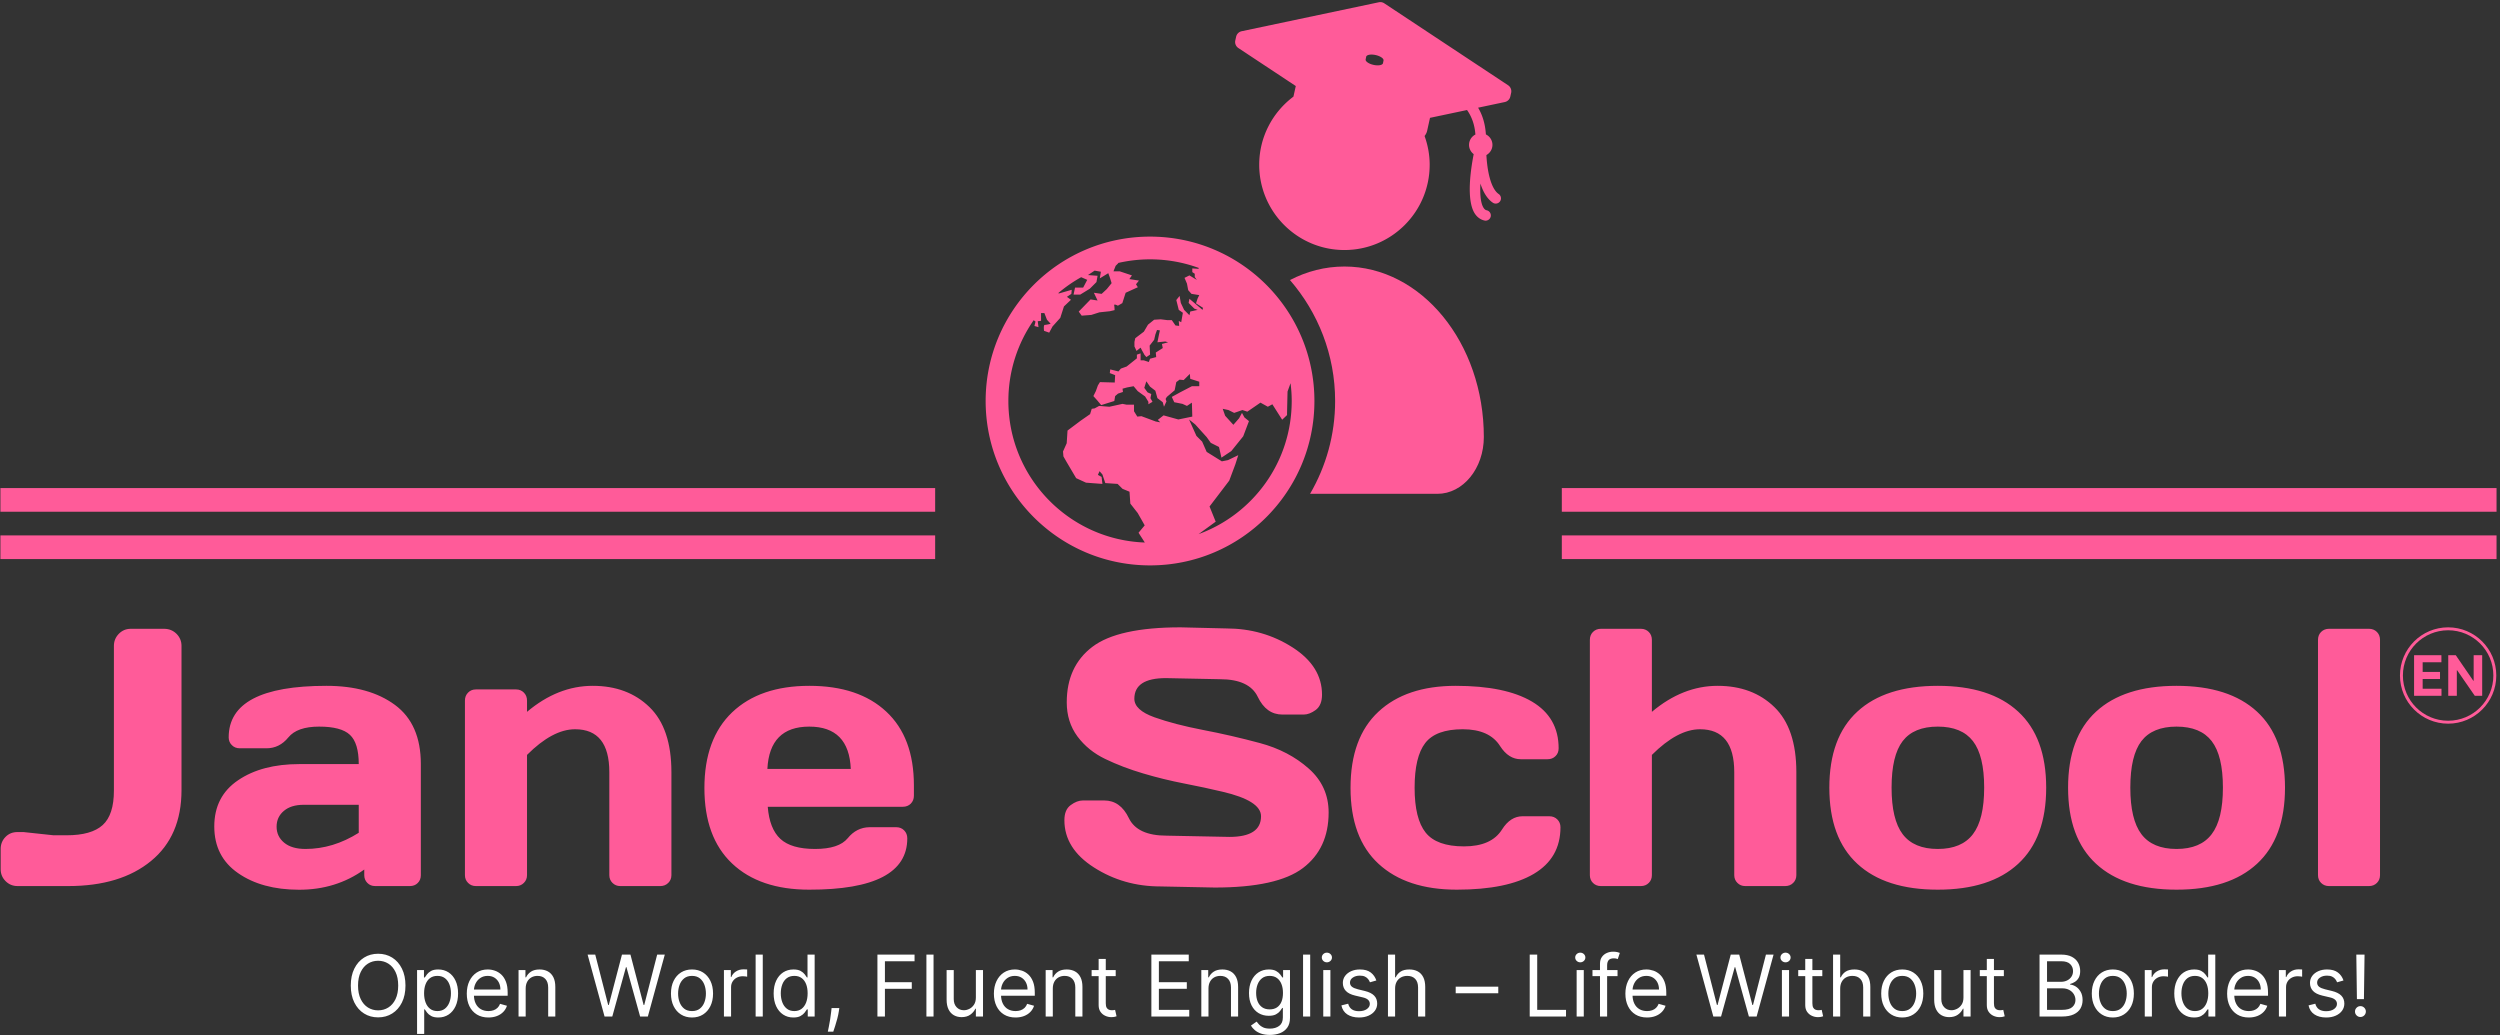 <svg xmlns="http://www.w3.org/2000/svg" version="1.1" xmlns:xlink="http://www.w3.org/1999/xlink" xmlns:svgjs="http://svgjs.dev/svgjs" width="1500" height="621" viewBox="0 0 1500 621"><rect x="0" y="0" width="1500" height="621" fill="#333333" stroke="none"/><g transform="matrix(1,0,0,1,-0.909,0.596)"><svg viewBox="0 0 396 164" data-background-color="#171717" preserveAspectRatio="xMidYMid meet" height="621" width="1500" xmlns="http://www.w3.org/2000/svg" xmlns:xlink="http://www.w3.org/1999/xlink"><g id="tight-bounds" transform="matrix(1,0,0,1,0.24,0.177)"><svg viewBox="0 0 395.52 163.654" height="163.654" width="395.52"><g><svg viewBox="0 0 395.52 163.654" height="163.654" width="395.52"><g transform="matrix(1,0,0,1,0,99.07)"><svg viewBox="0 0 395.52 64.584" height="64.584" width="395.52"><g id="textblocktransform"><svg viewBox="0 0 395.52 64.584" height="64.584" width="395.52" id="textblock"><g><svg viewBox="0 0 395.52 41.579" height="41.579" width="395.52"><g transform="matrix(1,0,0,1,0,0)"><svg width="395.52" viewBox="0 -35.21 339.625 35.71" height="41.579" data-palette-color="#ff5b99"><g transform="matrix(1,0,0,1,0,0)"><g><svg width="9.27" viewBox="3.16 -36.36 61.04 36.36" height="5.522" data-palette-color="#ff5b99" id="scriptelement" x="328.435" y="-31.416"><path d="M27.73 0L3.16 0 3.16-36.36 27.66-36.36 27.66-30.02 10.85-30.02 10.85-21.36 26.4-21.36 26.4-15.02 10.85-15.02 10.85-6.34 27.73-6.34 27.73 0ZM56.55-36.36L64.2-36.36 64.2 0 57.56 0 41.74-22.89 41.47-22.89 41.47 0 33.79 0 33.79-36.36 40.53-36.36 56.23-13.49 56.55-13.49 56.55-36.36Z" opacity="1" transform="matrix(1,0,0,1,0,0)" fill="#ff5b99" class="undefined-123" data-fill-palette-color="primary" id="tk-123"></path></svg></g></g><path d="M326.515-28.655C326.515-32.275 329.45-35.21 333.07-35.21 336.69-35.21 339.625-32.275 339.625-28.655 339.625-25.035 336.69-22.1 333.07-22.1 329.45-22.1 326.515-25.035 326.515-28.655ZM333.07-22.5C336.469-22.5 339.225-25.256 339.225-28.655 339.225-32.054 336.469-34.81 333.07-34.81 329.671-34.81 326.915-32.054 326.915-28.655 326.915-25.256 329.671-22.5 333.07-22.5Z" fill="#ff5b99" id="scriptcircle" data-fill-palette-color="primary"></path><path d="M2.29-7.35L3.1-7.35 7.2-6.91 8.96-6.91Q12.35-6.91 13.88-8.3 15.41-9.69 15.41-12.99L15.41-12.99 15.41-32.69Q15.41-33.64 16.08-34.33 16.75-35.01 17.7-35.01L17.7-35.01 22.24-35.01Q23.24-35.01 23.93-34.33 24.61-33.64 24.61-32.69L24.61-32.69 24.61-13.06Q24.61-6.81 20.46-3.41 16.31 0 9.2 0L9.2 0 2.29 0Q1.34 0 0.67-0.67 0-1.34 0-2.29L0-2.29 0-5.05Q0-6.01 0.65-6.68 1.29-7.35 2.29-7.35L2.29-7.35ZM32.31-1.76Q29.07-4 29.07-8.11 29.07-12.21 32.31-14.4 35.54-16.6 40.65-16.6L40.65-16.6 48.73-16.6Q48.73-19.46 47.53-20.58 46.34-21.7 43.34-21.7 40.35-21.7 39.15-20.23 37.94-18.75 36.18-18.75L36.18-18.75 32.54-18.75Q31.88-18.75 31.46-19.18 31.03-19.6 31.03-20.24L31.03-20.24Q31.03-27.25 44.33-27.25L44.33-27.25Q50.14-27.25 53.66-24.65 57.18-22.05 57.18-16.6L57.18-16.6 57.18-1.49Q57.18-0.83 56.76-0.42 56.35 0 55.69 0L55.69 0 50.97 0Q50.31 0 49.9-0.43 49.48-0.85 49.48-1.49L49.48-1.49 49.48-2.25Q45.63 0.51 40.59 0.5 35.54 0.49 32.31-1.76ZM41.23-11.06Q39.52-11.06 38.54-10.23 37.55-9.4 37.55-8.08 37.55-6.76 38.57-5.91 39.6-5.05 41.48-5.05L41.48-5.05Q45.24-5.05 48.73-7.25L48.73-7.25 48.73-11.06 41.23-11.06ZM63.18-1.49L63.18-1.49 63.18-25.24Q63.18-25.9 63.61-26.33 64.03-26.76 64.67-26.76L64.67-26.76 70.14-26.76Q70.77-26.76 71.2-26.33 71.63-25.9 71.63-25.24L71.63-25.24 71.63-23.71Q75.83-27.25 80.57-27.25 85.32-27.25 88.3-24.35 91.28-21.46 91.28-15.5L91.28-15.5 91.28-1.49Q91.28-0.85 90.85-0.43 90.42 0 89.77 0L89.77 0 84.32 0Q83.69 0 83.26-0.43 82.83-0.85 82.83-1.49L82.83-1.49 82.83-15.5Q82.83-21.34 78.17-21.34L78.17-21.34Q75.12-21.34 71.63-17.85L71.63-17.85 71.63-1.49Q71.63-0.85 71.2-0.43 70.77 0 70.14 0L70.14 0 64.67 0Q64.03 0 63.61-0.43 63.18-0.85 63.18-1.49ZM99.53-3.08Q95.77-6.64 95.77-13.34 95.77-20.04 99.55-23.65 103.34-27.25 110.05-27.25 116.76-27.25 120.52-23.74 124.28-20.24 124.28-13.7L124.28-13.7 124.28-12.3Q124.28-11.65 123.86-11.22 123.43-10.79 122.77-10.79L122.77-10.79 104.39-10.79Q104.63-7.79 106.11-6.42 107.59-5.05 110.83-5.05 114.08-5.05 115.28-6.52 116.47-7.98 118.23-8.01L118.23-8.01 121.87-8.01Q122.53-8.01 122.95-7.58 123.38-7.15 123.38-6.49L123.38-6.49Q123.38 0.51 110.03 0.49L110.03 0.49Q103.29 0.49 99.53-3.08ZM104.34-15.94L104.34-15.94 115.69-15.94Q115.45-21.7 110.04-21.7 104.63-21.7 104.34-15.94ZM144.76-8.96L144.76-8.96Q144.76-10.4 145.62-11.02 146.47-11.65 147.28-11.65L147.28-11.65 150.18-11.65Q152.38-11.65 153.53-9.25 154.68-6.86 158.68-6.86L158.68-6.86 167.22-6.69Q171.52-6.69 171.52-9.5L171.52-9.5Q171.52-11.62 166.27-12.84L166.27-12.84Q163.93-13.4 161.1-13.95 158.26-14.5 155.47-15.33 152.67-16.16 150.33-17.29 147.99-18.41 146.53-20.37 145.08-22.34 145.08-25L145.08-25Q145.08-29.91 148.57-32.56 152.06-35.21 160.58-35.21L160.58-35.21 166.78-35.06Q171.79-35.06 175.81-32.48 179.82-29.91 179.82-26.05L179.82-26.05Q179.82-24.61 178.97-23.97 178.11-23.34 177.33-23.34L177.33-23.34 174.43-23.34Q172.23-23.34 171.08-25.74 169.93-28.15 165.93-28.15L165.93-28.15 158.58-28.3Q154.28-28.3 154.28-25.49L154.28-25.49Q154.28-23.95 157.01-22.97 159.73-22 163.6-21.25 167.47-20.51 171.37-19.46 175.28-18.41 178-16 180.72-13.6 180.72-10.01L180.72-10.01Q180.72-5.1 177.22-2.45 173.72 0.2 165.22 0.2L165.22 0.2 157.82 0.05Q152.82 0.05 148.79-2.53 144.76-5.1 144.76-8.96ZM198.17 0.49Q191.32 0.49 187.51-3.03 183.7-6.54 183.7-13.37 183.7-20.19 187.49-23.72 191.27-27.25 198.02-27.25 204.77-27.25 208.4-25.1 212.02-22.95 212.02-18.75L212.02-18.75Q212.02-18.09 211.59-17.68 211.17-17.26 210.51-17.26L210.51-17.26 206.87-17.26Q205.21-17.26 204.06-19.04L204.06-19.04Q202.62-21.34 198.97-21.34 195.32-21.34 193.87-19.47 192.42-17.6 192.42-13.38 192.42-9.16 193.92-7.28 195.42-5.4 199.14-5.4 202.87-5.4 204.31-7.69L204.31-7.69Q205.45-9.5 207.11-9.5L207.11-9.5 210.75-9.5Q211.41-9.5 211.84-9.07 212.27-8.64 212.27-8.01L212.27-8.01Q212.27-3.81 208.64-1.66 205.01 0.49 198.17 0.49ZM216.27-1.49L216.27-1.49 216.27-33.5Q216.27-34.16 216.69-34.58 217.12-35.01 217.76-35.01L217.76-35.01 223.22-35.01Q223.86-35.01 224.29-34.58 224.71-34.16 224.71-33.5L224.71-33.5 224.71-23.71Q228.91-27.25 233.66-27.25 238.41-27.25 241.39-24.35 244.37-21.46 244.37-15.5L244.37-15.5 244.37-1.49Q244.37-0.85 243.94-0.43 243.51 0 242.85 0L242.85 0 237.41 0Q236.77 0 236.35-0.43 235.92-0.85 235.92-1.49L235.92-1.49 235.92-15.5Q235.92-21.34 231.26-21.34L231.26-21.34Q228.21-21.34 224.71-17.85L224.71-17.85 224.71-1.49Q224.71-0.85 224.29-0.43 223.86 0 223.22 0L223.22 0 217.76 0Q217.12 0 216.69-0.43 216.27-0.85 216.27-1.49ZM252.67-3.03Q248.86-6.54 248.86-13.39 248.86-20.24 252.67-23.74 256.47-27.25 263.62-27.25 270.76-27.25 274.56-23.74 278.37-20.24 278.37-13.39 278.37-6.54 274.56-3.03 270.76 0.49 263.62 0.49 256.47 0.49 252.67-3.03ZM258.84-19.73Q257.33-17.75 257.33-13.4 257.33-9.06 258.84-7.06 260.36-5.05 263.62-5.05 266.87-5.05 268.4-7.06 269.93-9.06 269.93-13.4 269.93-17.75 268.4-19.73 266.87-21.7 263.62-21.7 260.36-21.7 258.84-19.73ZM285.16-3.03Q281.35-6.54 281.35-13.39 281.35-20.24 285.16-23.74 288.97-27.25 296.11-27.25 303.25-27.25 307.06-23.74 310.87-20.24 310.87-13.39 310.87-6.54 307.06-3.03 303.25 0.49 296.11 0.49 288.97 0.49 285.16-3.03ZM291.33-19.73Q289.82-17.75 289.82-13.4 289.82-9.06 291.33-7.06 292.85-5.05 296.11-5.05 299.37-5.05 300.89-7.06 302.42-9.06 302.42-13.4 302.42-17.75 300.89-19.73 299.37-21.7 296.11-21.7 292.85-21.7 291.33-19.73ZM315.36-1.49L315.36-1.49 315.36-33.5Q315.36-34.16 315.78-34.58 316.21-35.01 316.85-35.01L316.85-35.01 322.31-35.01Q322.95-35.01 323.38-34.58 323.8-34.16 323.8-33.5L323.8-33.5 323.8-1.49Q323.8-0.85 323.38-0.43 322.95 0 322.31 0L322.31 0 316.85 0Q316.21 0 315.78-0.43 315.36-0.85 315.36-1.49Z" opacity="1" transform="matrix(1,0,0,1,0,0)" fill="#ff5b99" class="wordmark-text-0" data-fill-palette-color="primary" id="text-0"></path></svg></g></svg></g><g transform="matrix(1,0,0,1,55.474,51.394)"><svg viewBox="0 0 319.382 13.189" height="13.189" width="319.382"><g transform="matrix(1,0,0,1,0,0)"><svg width="319.382" viewBox="2.98 -38.07 1183.12 48.87" height="13.189" data-palette-color="#ffffff"><path d="M35.09-18.18L35.09-18.18Q35.09-12.43 33.01-8.24 30.93-4.05 27.31-1.78 23.69 0.5 19.03 0.5L19.03 0.5Q14.38 0.5 10.76-1.78 7.14-4.05 5.06-8.24 2.98-12.43 2.98-18.18L2.98-18.18Q2.98-23.93 5.06-28.13 7.14-32.32 10.76-34.59 14.38-36.86 19.03-36.86L19.03-36.86Q23.69-36.86 27.31-34.59 30.93-32.32 33.01-28.13 35.09-23.93 35.09-18.18ZM30.82-18.18L30.82-18.18Q30.82-22.9 29.25-26.15 27.68-29.4 25.01-31.07 22.34-32.74 19.03-32.74L19.03-32.74Q15.73-32.74 13.06-31.07 10.39-29.4 8.82-26.15 7.24-22.9 7.24-18.18L7.24-18.18Q7.24-13.46 8.82-10.21 10.39-6.96 13.06-5.29 15.73-3.62 19.03-3.62L19.03-3.62Q22.34-3.62 25.01-5.29 27.68-6.96 29.25-10.21 30.82-13.46 30.82-18.18ZM46.09 10.23L41.9 10.23 41.9-27.27 45.95-27.27 45.95-22.94 46.45-22.94Q46.91-23.65 47.73-24.76 48.56-25.87 50.11-26.75 51.67-27.63 54.33-27.63L54.33-27.63Q57.77-27.63 60.4-25.91 63.03-24.18 64.5-21.02 65.98-17.86 65.98-13.57L65.98-13.57Q65.98-9.23 64.5-6.06 63.03-2.89 60.42-1.16 57.81 0.57 54.4 0.57L54.4 0.57Q51.77 0.57 50.19-0.31 48.61-1.19 47.76-2.32 46.91-3.44 46.45-4.19L46.45-4.19 46.09-4.19 46.09 10.23ZM46.02-13.64L46.02-13.64Q46.02-10.55 46.93-8.19 47.83-5.84 49.57-4.52 51.31-3.2 53.83-3.2L53.83-3.2Q56.46-3.2 58.23-4.59 59.99-5.98 60.89-8.35 61.79-10.72 61.79-13.64L61.79-13.64Q61.79-16.51 60.91-18.83 60.03-21.15 58.26-22.51 56.5-23.86 53.83-23.86L53.83-23.86Q51.28-23.86 49.54-22.58 47.8-21.29 46.91-18.99 46.02-16.69 46.02-13.64ZM83.8 0.57L83.8 0.57Q79.86 0.57 77.01-1.18 74.16-2.93 72.62-6.08 71.09-9.23 71.09-13.42L71.09-13.42Q71.09-17.61 72.62-20.82 74.16-24.02 76.92-25.83 79.68-27.63 83.38-27.63L83.38-27.63Q85.51-27.63 87.58-26.92 89.66-26.21 91.37-24.62 93.07-23.03 94.08-20.42 95.09-17.81 95.09-13.99L95.09-13.99 95.09-12.22 74.07-12.22 74.07-15.84 90.83-15.84Q90.83-18.15 89.92-19.96 89-21.77 87.33-22.82 85.65-23.86 83.38-23.86L83.38-23.86Q80.87-23.86 79.05-22.63 77.23-21.4 76.26-19.42 75.28-17.45 75.28-15.2L75.28-15.2 75.28-12.78Q75.28-9.69 76.35-7.56 77.43-5.42 79.35-4.31 81.26-3.2 83.8-3.2L83.8-3.2Q85.45-3.2 86.79-3.67 88.13-4.14 89.11-5.09 90.09-6.04 90.62-7.46L90.62-7.46 94.67-6.32Q94.03-4.26 92.52-2.71 91.01-1.15 88.79-0.29 86.57 0.57 83.8 0.57ZM105.67-16.41L105.67-16.41 105.67 0 101.48 0 101.48-27.27 105.53-27.27 105.53-23.01 105.89-23.01Q106.85-25.09 108.8-26.36 110.75-27.63 113.84-27.63L113.84-27.63Q116.61-27.63 118.69-26.5 120.77-25.37 121.92-23.09 123.07-20.81 123.07-17.33L123.07-17.33 123.07 0 118.88 0 118.88-17.05Q118.88-20.26 117.22-22.06 115.55-23.86 112.63-23.86L112.63-23.86Q110.63-23.86 109.06-22.99 107.49-22.12 106.58-20.45 105.67-18.79 105.67-16.41ZM156.52 0L151.98 0 142.03-36.36 146.51-36.36 154.11-6.75 154.46-6.75 162.2-36.36 167.18-36.36 174.92-6.75 175.27-6.75 182.87-36.36 187.35-36.36 177.4 0 172.86 0 164.83-28.98 164.55-28.98 156.52 0ZM203.32 0.57L203.32 0.57Q199.63 0.57 196.85-1.19 194.07-2.95 192.52-6.11 190.97-9.27 190.97-13.49L190.97-13.49Q190.97-17.76 192.52-20.93 194.07-24.11 196.85-25.87 199.63-27.63 203.32-27.63L203.32-27.63Q207.02-27.63 209.8-25.87 212.57-24.11 214.13-20.93 215.68-17.76 215.68-13.49L215.68-13.49Q215.68-9.27 214.13-6.11 212.57-2.95 209.8-1.19 207.02 0.57 203.32 0.57ZM203.32-3.2L203.32-3.2Q206.13-3.2 207.94-4.63 209.75-6.07 210.62-8.42 211.49-10.76 211.49-13.49L211.49-13.49Q211.49-16.23 210.62-18.59 209.75-20.95 207.94-22.41 206.13-23.86 203.32-23.86L203.32-23.86Q200.52-23.86 198.71-22.41 196.9-20.95 196.03-18.59 195.16-16.23 195.16-13.49L195.16-13.49Q195.16-10.76 196.03-8.42 196.9-6.07 198.71-4.63 200.52-3.2 203.32-3.2ZM226.26 0L222.07 0 222.07-27.27 226.12-27.27 226.12-23.15 226.4-23.15Q227.15-25.18 229.1-26.44 231.05-27.7 233.51-27.7L233.51-27.7Q233.97-27.7 234.66-27.68 235.35-27.66 235.71-27.63L235.71-27.63 235.71-23.37Q235.49-23.42 234.74-23.54 233.98-23.65 233.15-23.65L233.15-23.65Q231.16-23.65 229.61-22.82 228.05-22 227.16-20.55 226.26-19.11 226.26-17.26L226.26-17.26 226.26 0ZM240.68-36.36L244.87-36.36 244.87 0 240.68 0 240.68-36.36ZM262.83 0.57L262.83 0.57Q259.42 0.57 256.81-1.16 254.2-2.89 252.73-6.06 251.26-9.23 251.26-13.57L251.26-13.57Q251.26-17.86 252.73-21.02 254.2-24.18 256.83-25.91 259.46-27.63 262.9-27.63L262.9-27.63Q265.57-27.63 267.12-26.75 268.67-25.87 269.5-24.76 270.33-23.65 270.79-22.94L270.79-22.94 271.14-22.94 271.14-36.36 275.33-36.36 275.33 0 271.28 0 271.28-4.19 270.79-4.19Q270.33-3.44 269.47-2.32 268.62-1.19 267.04-0.31 265.46 0.57 262.83 0.57ZM263.4-3.2L263.4-3.2Q265.92-3.2 267.66-4.52 269.4-5.84 270.31-8.19 271.21-10.55 271.21-13.64L271.21-13.64Q271.21-16.69 270.33-18.99 269.44-21.29 267.7-22.58 265.96-23.86 263.4-23.86L263.4-23.86Q260.74-23.86 258.97-22.51 257.2-21.15 256.33-18.83 255.45-16.51 255.45-13.64L255.45-13.64Q255.45-10.72 256.34-8.35 257.24-5.98 259.01-4.59 260.77-3.2 263.4-3.2ZM285.27-4.97L289.82-4.97 289.53-3.05Q289.23-1.03 288.62 1.28 288.01 3.59 287.35 5.63 286.69 7.67 286.27 8.88L286.27 8.88 283.07 8.88Q283.3 7.74 283.68 5.88 284.05 4.01 284.43 1.71 284.81-0.59 285.06-2.98L285.06-2.98 285.27-4.97ZM316.59 0L312.19 0 312.19-36.36 333.99-36.36 333.99-32.46 316.59-32.46 316.59-20.17 332.36-20.17 332.36-16.26 316.59-16.26 316.59 0ZM340.95-36.36L345.14-36.36 345.14 0 340.95 0 340.95-36.36ZM369.99-11.15L369.99-11.15 369.99-27.27 374.18-27.27 374.18 0 369.99 0 369.99-4.62 369.71-4.62Q368.75-2.54 366.73-1.09 364.7 0.36 361.61 0.36L361.61 0.36Q359.06 0.36 357.07-0.77 355.08-1.9 353.94-4.18 352.81-6.46 352.81-9.94L352.81-9.94 352.81-27.27 357-27.27 357-10.23Q357-7.24 358.67-5.47 360.35-3.69 362.96-3.69L362.96-3.69Q364.52-3.69 366.15-4.49 367.77-5.29 368.88-6.94 369.99-8.59 369.99-11.15ZM393.29 0.57L393.29 0.57Q389.34 0.57 386.49-1.18 383.65-2.93 382.11-6.08 380.57-9.23 380.57-13.42L380.57-13.42Q380.57-17.61 382.11-20.82 383.65-24.02 386.41-25.83 389.17-27.63 392.86-27.63L392.86-27.63Q394.99-27.63 397.07-26.92 399.15-26.21 400.85-24.62 402.55-23.03 403.57-20.42 404.58-17.81 404.58-13.99L404.58-13.99 404.58-12.22 383.56-12.22 383.56-15.84 400.32-15.84Q400.32-18.15 399.4-19.96 398.49-21.77 396.81-22.82 395.13-23.86 392.86-23.86L392.86-23.86Q390.36-23.86 388.54-22.63 386.72-21.4 385.74-19.42 384.76-17.45 384.76-15.2L384.76-15.2 384.76-12.78Q384.76-9.69 385.84-7.56 386.91-5.42 388.83-4.31 390.75-3.2 393.29-3.2L393.29-3.2Q394.94-3.2 396.28-3.67 397.62-4.14 398.6-5.09 399.57-6.04 400.1-7.46L400.1-7.46 404.15-6.32Q403.51-4.26 402-2.71 400.5-1.15 398.28-0.29 396.06 0.57 393.29 0.57ZM415.16-16.41L415.16-16.41 415.16 0 410.97 0 410.97-27.27 415.02-27.27 415.02-23.01 415.37-23.01Q416.33-25.09 418.28-26.36 420.24-27.63 423.33-27.63L423.33-27.63Q426.1-27.63 428.17-26.5 430.25-25.37 431.41-23.09 432.56-20.81 432.56-17.33L432.56-17.33 432.56 0 428.37 0 428.37-17.05Q428.37-20.26 426.7-22.06 425.03-23.86 422.12-23.86L422.12-23.86Q420.11-23.86 418.54-22.99 416.97-22.12 416.06-20.45 415.16-18.79 415.16-16.41ZM437.95-27.27L452.09-27.27 452.09-23.72 437.95-23.72 437.95-27.27ZM442.07-6.68L442.07-33.81 446.26-33.81 446.26-7.81Q446.26-6.04 446.79-5.16 447.31-4.28 448.14-3.99 448.96-3.69 449.89-3.69L449.89-3.69Q450.58-3.69 451.02-3.77 451.47-3.85 451.73-3.91L451.73-3.91 452.59-0.14Q452.16 0.02 451.4 0.19 450.63 0.36 449.46 0.36L449.46 0.36Q447.68 0.36 445.99-0.41 444.29-1.17 443.18-2.73 442.07-4.3 442.07-6.68L442.07-6.68ZM495.27 0L473.03 0 473.03-36.36 494.98-36.36 494.98-32.46 477.44-32.46 477.44-20.17 493.84-20.17 493.84-16.26 477.44-16.26 477.44-3.91 495.27-3.91 495.27 0ZM506.56-16.41L506.56-16.41 506.56 0 502.36 0 502.36-27.27 506.41-27.27 506.41-23.01 506.77-23.01Q507.73-25.09 509.68-26.36 511.63-27.63 514.72-27.63L514.72-27.63Q517.49-27.63 519.57-26.5 521.65-25.37 522.8-23.09 523.96-20.81 523.96-17.33L523.96-17.33 523.96 0 519.77 0 519.77-17.05Q519.77-20.26 518.1-22.06 516.43-23.86 513.52-23.86L513.52-23.86Q511.51-23.86 509.94-22.99 508.37-22.12 507.46-20.45 506.56-18.79 506.56-16.41ZM542.63 10.8L542.63 10.8Q539.6 10.8 537.41 10.02 535.23 9.25 533.78 8 532.33 6.75 531.48 5.33L531.48 5.33 534.82 2.98Q535.39 3.73 536.26 4.7 537.13 5.66 538.65 6.38 540.16 7.1 542.63 7.1L542.63 7.1Q545.93 7.1 548.08 5.5 550.23 3.91 550.23 0.5L550.23 0.5 550.23-5.04 549.88-5.04Q549.41-4.3 548.57-3.2 547.73-2.11 546.16-1.27 544.59-0.43 541.92-0.43L541.92-0.43Q538.62-0.43 536-1.99 533.38-3.55 531.86-6.53 530.35-9.52 530.35-13.78L530.35-13.78Q530.35-17.97 531.82-21.08 533.29-24.2 535.92-25.91 538.55-27.63 541.99-27.63L541.99-27.63Q544.66-27.63 546.23-26.75 547.8-25.87 548.64-24.76 549.49-23.65 549.95-22.94L549.95-22.94 550.37-22.94 550.37-27.27 554.42-27.27 554.42 0.78Q554.42 4.3 552.83 6.51 551.24 8.72 548.57 9.76 545.9 10.8 542.63 10.8ZM542.49-4.19L542.49-4.19Q545.01-4.19 546.75-5.34 548.49-6.5 549.4-8.66 550.3-10.83 550.3-13.85L550.3-13.85Q550.3-16.8 549.41-19.05 548.53-21.31 546.79-22.59 545.05-23.86 542.49-23.86L542.49-23.86Q539.83-23.86 538.06-22.51 536.29-21.16 535.41-18.89 534.54-16.62 534.54-13.85L534.54-13.85Q534.54-11.01 535.43-8.83 536.33-6.66 538.1-5.42 539.86-4.19 542.49-4.19ZM562.09-36.36L566.28-36.36 566.28 0 562.09 0 562.09-36.36ZM578.14 0L573.95 0 573.95-27.27 578.14-27.27 578.14 0ZM576.08-31.82L576.08-31.82Q574.85-31.82 573.97-32.65 573.1-33.49 573.1-34.66L573.1-34.66Q573.1-35.83 573.97-36.67 574.85-37.5 576.08-37.5L576.08-37.5Q577.3-37.5 578.18-36.67 579.06-35.83 579.06-34.66L579.06-34.66Q579.06-33.49 578.18-32.65 577.3-31.82 576.08-31.82ZM605.12-21.16L605.12-21.16 601.36-20.1Q601.01-21.04 600.32-21.94 599.64-22.83 598.47-23.42 597.29-24.01 595.47-24.01L595.47-24.01Q592.96-24.01 591.3-22.86 589.64-21.72 589.64-19.96L589.64-19.96Q589.64-18.39 590.78-17.49 591.91-16.58 594.33-15.98L594.33-15.98 598.38-14.99Q602.04-14.1 603.83-12.28 605.62-10.46 605.62-7.6L605.62-7.6Q605.62-5.26 604.28-3.41 602.94-1.56 600.54-0.5 598.15 0.57 594.97 0.57L594.97 0.57Q590.8 0.57 588.06-1.24 585.33-3.05 584.6-6.53L584.6-6.53 588.58-7.53Q589.14-5.33 590.73-4.23 592.32-3.13 594.9-3.13L594.9-3.13Q597.83-3.13 599.56-4.38 601.29-5.63 601.29-7.39L601.29-7.39Q601.29-8.81 600.3-9.77 599.3-10.74 597.24-11.22L597.24-11.22 592.7-12.29Q588.95-13.17 587.2-15.05 585.45-16.92 585.45-19.74L585.45-19.74Q585.45-22.05 586.76-23.83 588.06-25.6 590.33-26.62 592.59-27.63 595.47-27.63L595.47-27.63Q599.51-27.63 601.83-25.85 604.15-24.08 605.12-21.16ZM616.13-16.41L616.13-16.41 616.13 0 611.94 0 611.94-36.36 616.13-36.36 616.13-23.01 616.49-23.01Q617.44-25.12 619.37-26.38 621.3-27.63 624.51-27.63L624.51-27.63Q627.3-27.63 629.39-26.52 631.49-25.41 632.65-23.13 633.82-20.85 633.82-17.33L633.82-17.33 633.82 0 629.62 0 629.62-17.05Q629.62-20.29 627.95-22.08 626.27-23.86 623.3-23.86L623.3-23.86Q621.24-23.86 619.62-22.99 618-22.12 617.06-20.45 616.13-18.79 616.13-16.41ZM651.71-17.54L676.71-17.54 676.71-13.64 651.71-13.64 651.71-17.54ZM716.48 0L695.17 0 695.17-36.36 699.57-36.36 699.57-3.91 716.48-3.91 716.48 0ZM726.91 0L722.72 0 722.72-27.27 726.91-27.27 726.91 0ZM724.85-31.82L724.85-31.82Q723.63-31.82 722.75-32.65 721.87-33.49 721.87-34.66L721.87-34.66Q721.87-35.83 722.75-36.67 723.63-37.5 724.85-37.5L724.85-37.5Q726.08-37.5 726.96-36.67 727.84-35.83 727.84-34.66L727.84-34.66Q727.84-33.49 726.96-32.65 726.08-31.82 724.85-31.82ZM732.02-27.27L746.73-27.27 746.73-23.72 732.02-23.72 732.02-27.27ZM740.62 0L736.43 0 736.43-31.04Q736.43-33.38 737.53-34.94 738.63-36.51 740.39-37.29 742.15-38.07 744.1-38.07L744.1-38.07Q745.64-38.07 746.62-37.82 747.6-37.57 748.08-37.36L748.08-37.36 746.87-33.74Q746.55-33.84 745.99-34 745.43-34.16 744.52-34.16L744.52-34.16Q742.45-34.16 741.53-33.11 740.62-32.07 740.62-30.04L740.62-30.04 740.62 0ZM764.05 0.57L764.05 0.57Q760.11 0.57 757.26-1.18 754.41-2.93 752.88-6.08 751.34-9.23 751.34-13.42L751.34-13.42Q751.34-17.61 752.88-20.82 754.41-24.02 757.17-25.83 759.93-27.63 763.63-27.63L763.63-27.63Q765.76-27.63 767.84-26.92 769.91-26.21 771.62-24.62 773.32-23.03 774.33-20.42 775.35-17.81 775.35-13.99L775.35-13.99 775.35-12.22 754.32-12.22 754.32-15.84 771.08-15.84Q771.08-18.15 770.17-19.96 769.26-21.77 767.58-22.82 765.9-23.86 763.63-23.86L763.63-23.86Q761.12-23.86 759.3-22.63 757.48-21.4 756.51-19.42 755.53-17.45 755.53-15.2L755.53-15.2 755.53-12.78Q755.53-9.69 756.61-7.56 757.68-5.42 759.6-4.31 761.51-3.2 764.05-3.2L764.05-3.2Q765.7-3.2 767.05-3.67 768.39-4.14 769.36-5.09 770.34-6.04 770.87-7.46L770.87-7.46 774.92-6.32Q774.28-4.26 772.77-2.71 771.26-1.15 769.04-0.29 766.82 0.57 764.05 0.57ZM807.51 0L802.97 0 793.03-36.36 797.5-36.36 805.1-6.75 805.45-6.75 813.2-36.36 818.17-36.36 825.91-6.75 826.26-6.75 833.86-36.36 838.34-36.36 828.4 0 823.85 0 815.82-28.98 815.54-28.98 807.51 0ZM847.43 0L843.24 0 843.24-27.27 847.43-27.27 847.43 0ZM845.37-31.82L845.37-31.82Q844.14-31.82 843.26-32.65 842.38-33.49 842.38-34.66L842.38-34.66Q842.38-35.83 843.26-36.67 844.14-37.5 845.37-37.5L845.37-37.5Q846.59-37.5 847.47-36.67 848.35-35.83 848.35-34.66L848.35-34.66Q848.35-33.49 847.47-32.65 846.59-31.82 845.37-31.82ZM852.82-27.27L866.96-27.27 866.96-23.72 852.82-23.72 852.82-27.27ZM856.94-6.68L856.94-33.81 861.13-33.81 861.13-7.81Q861.13-6.04 861.66-5.16 862.18-4.28 863-3.99 863.83-3.69 864.75-3.69L864.75-3.69Q865.45-3.69 865.89-3.77 866.33-3.85 866.6-3.91L866.6-3.91 867.45-0.14Q867.03 0.02 866.26 0.19 865.5 0.36 864.33 0.36L864.33 0.36Q862.55 0.36 860.86-0.41 859.16-1.17 858.05-2.73 856.94-4.3 856.94-6.68L856.94-6.68ZM877.46-16.41L877.46-16.41 877.46 0 873.27 0 873.27-36.36 877.46-36.36 877.46-23.01 877.82-23.01Q878.78-25.12 880.7-26.38 882.63-27.63 885.84-27.63L885.84-27.63Q888.63-27.63 890.73-26.52 892.82-25.41 893.99-23.13 895.15-20.85 895.15-17.33L895.15-17.33 895.15 0 890.96 0 890.96-17.05Q890.96-20.29 889.28-22.08 887.6-23.86 884.64-23.86L884.64-23.86Q882.58-23.86 880.95-22.99 879.33-22.12 878.4-20.45 877.46-18.79 877.46-16.41ZM913.9 0.57L913.9 0.57Q910.2 0.57 907.42-1.19 904.65-2.95 903.09-6.11 901.54-9.27 901.54-13.49L901.54-13.49Q901.54-17.76 903.09-20.93 904.65-24.11 907.42-25.87 910.2-27.63 913.9-27.63L913.9-27.63Q917.59-27.63 920.37-25.87 923.15-24.11 924.7-20.93 926.25-17.76 926.25-13.49L926.25-13.49Q926.25-9.27 924.7-6.11 923.15-2.95 920.37-1.19 917.59 0.57 913.9 0.57ZM913.9-3.2L913.9-3.2Q916.7-3.2 918.51-4.63 920.32-6.07 921.19-8.42 922.06-10.76 922.06-13.49L922.06-13.49Q922.06-16.23 921.19-18.59 920.32-20.95 918.51-22.41 916.7-23.86 913.9-23.86L913.9-23.86Q911.09-23.86 909.28-22.41 907.47-20.95 906.6-18.59 905.73-16.23 905.73-13.49L905.73-13.49Q905.73-10.76 906.6-8.42 907.47-6.07 909.28-4.63 911.09-3.2 913.9-3.2ZM949.83-11.15L949.83-11.15 949.83-27.27 954.02-27.27 954.02 0 949.83 0 949.83-4.62 949.55-4.62Q948.59-2.54 946.56-1.09 944.54 0.36 941.45 0.36L941.45 0.36Q938.89 0.36 936.91-0.77 934.92-1.9 933.78-4.18 932.64-6.46 932.64-9.94L932.64-9.94 932.64-27.27 936.83-27.27 936.83-10.23Q936.83-7.24 938.51-5.47 940.19-3.69 942.8-3.69L942.8-3.69Q944.36-3.69 945.99-4.49 947.61-5.29 948.72-6.94 949.83-8.59 949.83-11.15ZM959.42-27.27L973.55-27.27 973.55-23.72 959.42-23.72 959.42-27.27ZM963.54-6.68L963.54-33.81 967.73-33.81 967.73-7.81Q967.73-6.04 968.25-5.16 968.77-4.28 969.6-3.99 970.43-3.69 971.35-3.69L971.35-3.69Q972.04-3.69 972.49-3.77 972.93-3.85 973.2-3.91L973.2-3.91 974.05-0.14Q973.62 0.02 972.86 0.19 972.09 0.36 970.92 0.36L970.92 0.36Q969.15 0.36 967.45-0.41 965.76-1.17 964.65-2.73 963.54-4.3 963.54-6.68L963.54-6.68ZM1007.64 0L994.5 0 994.5-36.36 1007.21-36.36Q1011.01-36.36 1013.48-35.06 1015.95-33.75 1017.15-31.56 1018.36-29.37 1018.36-26.7L1018.36-26.7Q1018.36-24.36 1017.54-22.83 1016.71-21.31 1015.37-20.42 1014.03-19.53 1012.47-19.11L1012.47-19.11 1012.47-18.75Q1014.14-18.64 1015.82-17.58 1017.51-16.51 1018.64-14.52 1019.78-12.54 1019.78-9.66L1019.78-9.66Q1019.78-6.92 1018.54-4.74 1017.3-2.56 1014.61-1.28 1011.93 0 1007.64 0L1007.64 0ZM998.9-16.55L998.9-3.91 1007.64-3.91Q1011.95-3.91 1013.77-5.58 1015.59-7.26 1015.59-9.66L1015.59-9.66Q1015.59-11.51 1014.65-13.08 1013.71-14.65 1011.97-15.6 1010.23-16.55 1007.85-16.55L1007.85-16.55 998.9-16.55ZM998.9-32.46L998.9-20.38 1007.07-20.38Q1009.06-20.38 1010.66-21.16 1012.27-21.95 1013.22-23.37 1014.17-24.79 1014.17-26.7L1014.17-26.7Q1014.17-29.1 1012.5-30.78 1010.83-32.46 1007.21-32.46L1007.21-32.46 998.9-32.46ZM1037.53 0.57L1037.53 0.57Q1033.84 0.57 1031.06-1.19 1028.28-2.95 1026.73-6.11 1025.18-9.27 1025.18-13.49L1025.18-13.49Q1025.18-17.76 1026.73-20.93 1028.28-24.11 1031.06-25.87 1033.84-27.63 1037.53-27.63L1037.53-27.63Q1041.23-27.63 1044.01-25.87 1046.79-24.11 1048.34-20.93 1049.89-17.76 1049.89-13.49L1049.89-13.49Q1049.89-9.27 1048.34-6.11 1046.79-2.95 1044.01-1.19 1041.23 0.57 1037.53 0.57ZM1037.53-3.2L1037.53-3.2Q1040.34-3.2 1042.15-4.63 1043.96-6.07 1044.83-8.42 1045.7-10.76 1045.7-13.49L1045.7-13.49Q1045.7-16.23 1044.83-18.59 1043.96-20.95 1042.15-22.41 1040.34-23.86 1037.53-23.86L1037.53-23.86Q1034.73-23.86 1032.92-22.41 1031.11-20.95 1030.24-18.59 1029.37-16.23 1029.37-13.49L1029.37-13.49Q1029.37-10.76 1030.24-8.42 1031.11-6.07 1032.92-4.63 1034.73-3.2 1037.53-3.2ZM1060.47 0L1056.28 0 1056.28-27.27 1060.33-27.27 1060.33-23.15 1060.61-23.15Q1061.36-25.18 1063.31-26.44 1065.27-27.7 1067.72-27.7L1067.72-27.7Q1068.18-27.7 1068.87-27.68 1069.56-27.66 1069.92-27.63L1069.92-27.63 1069.92-23.37Q1069.71-23.42 1068.95-23.54 1068.2-23.65 1067.36-23.65L1067.36-23.65Q1065.37-23.65 1063.82-22.82 1062.27-22 1061.37-20.55 1060.47-19.11 1060.47-17.26L1060.47-17.26 1060.47 0ZM1085.19 0.57L1085.19 0.57Q1081.78 0.57 1079.17-1.16 1076.56-2.89 1075.08-6.06 1073.61-9.23 1073.61-13.57L1073.61-13.57Q1073.61-17.86 1075.08-21.02 1076.56-24.18 1079.18-25.91 1081.81-27.63 1085.26-27.63L1085.26-27.63Q1087.92-27.63 1089.47-26.75 1091.03-25.87 1091.85-24.76 1092.68-23.65 1093.14-22.94L1093.14-22.94 1093.5-22.94 1093.5-36.36 1097.69-36.36 1097.69 0 1093.64 0 1093.64-4.19 1093.14-4.19Q1092.68-3.44 1091.83-2.32 1090.97-1.19 1089.39-0.31 1087.81 0.57 1085.19 0.57ZM1085.75-3.2L1085.75-3.2Q1088.28-3.2 1090.02-4.52 1091.76-5.84 1092.66-8.19 1093.57-10.55 1093.57-13.64L1093.57-13.64Q1093.57-16.69 1092.68-18.99 1091.79-21.29 1090.05-22.58 1088.31-23.86 1085.75-23.86L1085.75-23.86Q1083.09-23.86 1081.32-22.51 1079.56-21.15 1078.68-18.83 1077.8-16.51 1077.8-13.64L1077.8-13.64Q1077.8-10.72 1078.7-8.35 1079.59-5.98 1081.36-4.59 1083.13-3.2 1085.75-3.2ZM1117.36 0.57L1117.36 0.57Q1113.41 0.57 1110.57-1.18 1107.72-2.93 1106.18-6.08 1104.64-9.23 1104.64-13.42L1104.64-13.42Q1104.64-17.61 1106.18-20.82 1107.72-24.02 1110.48-25.83 1113.24-27.63 1116.93-27.63L1116.93-27.63Q1119.06-27.63 1121.14-26.92 1123.22-26.21 1124.92-24.62 1126.63-23.03 1127.64-20.42 1128.65-17.81 1128.65-13.99L1128.65-13.99 1128.65-12.22 1107.63-12.22 1107.63-15.84 1124.39-15.84Q1124.39-18.15 1123.47-19.96 1122.56-21.77 1120.88-22.82 1119.2-23.86 1116.93-23.86L1116.93-23.86Q1114.43-23.86 1112.61-22.63 1110.79-21.4 1109.81-19.42 1108.83-17.45 1108.83-15.2L1108.83-15.2 1108.83-12.78Q1108.83-9.69 1109.91-7.56 1110.98-5.42 1112.9-4.31 1114.82-3.2 1117.36-3.2L1117.36-3.2Q1119.01-3.2 1120.35-3.67 1121.69-4.14 1122.67-5.09 1123.64-6.04 1124.17-7.46L1124.17-7.46 1128.22-6.32Q1127.58-4.26 1126.07-2.71 1124.57-1.15 1122.35-0.29 1120.13 0.57 1117.36 0.57ZM1139.23 0L1135.04 0 1135.04-27.27 1139.09-27.27 1139.09-23.15 1139.37-23.15Q1140.12-25.18 1142.07-26.44 1144.02-27.7 1146.47-27.7L1146.47-27.7Q1146.94-27.7 1147.63-27.68 1148.32-27.66 1148.68-27.63L1148.68-27.63 1148.68-23.37Q1148.46-23.42 1147.71-23.54 1146.95-23.65 1146.12-23.65L1146.12-23.65Q1144.13-23.65 1142.58-22.82 1141.02-22 1140.13-20.55 1139.23-19.11 1139.23-17.26L1139.23-17.26 1139.23 0ZM1172.96-21.16L1172.96-21.16 1169.2-20.1Q1168.84-21.04 1168.16-21.94 1167.48-22.83 1166.3-23.42 1165.13-24.01 1163.3-24.01L1163.3-24.01Q1160.8-24.01 1159.14-22.86 1157.48-21.72 1157.48-19.96L1157.48-19.96Q1157.48-18.39 1158.62-17.49 1159.75-16.58 1162.17-15.98L1162.17-15.98 1166.22-14.99Q1169.87-14.1 1171.67-12.28 1173.46-10.46 1173.46-7.6L1173.46-7.6Q1173.46-5.26 1172.12-3.41 1170.78-1.56 1168.38-0.5 1165.98 0.57 1162.81 0.57L1162.81 0.57Q1158.63 0.57 1155.9-1.24 1153.16-3.05 1152.44-6.53L1152.44-6.53 1156.41-7.53Q1156.98-5.33 1158.57-4.23 1160.16-3.13 1162.74-3.13L1162.74-3.13Q1165.66-3.13 1167.4-4.38 1169.13-5.63 1169.13-7.39L1169.13-7.39Q1169.13-8.81 1168.13-9.77 1167.14-10.74 1165.08-11.22L1165.08-11.22 1160.53-12.29Q1156.79-13.17 1155.04-15.05 1153.29-16.92 1153.29-19.74L1153.29-19.74Q1153.29-22.05 1154.59-23.83 1155.9-25.6 1158.16-26.62 1160.43-27.63 1163.3-27.63L1163.3-27.63Q1167.35-27.63 1169.67-25.85 1171.99-24.08 1172.96-21.16ZM1180.49-36.36L1185.32-36.36 1184.96-10.23 1180.84-10.23 1180.49-36.36ZM1182.9 0.28L1182.9 0.28Q1181.59 0.28 1180.65-0.66 1179.71-1.6 1179.71-2.91L1179.71-2.91Q1179.71-4.23 1180.65-5.17 1181.59-6.11 1182.9-6.11L1182.9-6.11Q1184.22-6.11 1185.16-5.17 1186.1-4.23 1186.1-2.91L1186.1-2.91Q1186.1-2.04 1185.66-1.31 1185.23-0.59 1184.51-0.15 1183.79 0.28 1182.9 0.28Z" opacity="1" transform="matrix(1,0,0,1,0,0)" fill="#ffffff" class="slogan-text-1" data-fill-palette-color="secondary" id="text-1"></path></svg></g></svg></g></svg></g></svg></g><g transform="matrix(1,0,0,1,148.112,0)"><svg viewBox="0 0 99.295 89.255" height="89.255" width="99.295"><g><svg xmlns="http://www.w3.org/2000/svg" xmlns:xlink="http://www.w3.org/1999/xlink" version="1.1" x="8" y="0" viewBox="11.934 8.786 76.131 81.578" enable-background="new 0 0 100 100" xml:space="preserve" height="89.255" width="83.295" class="icon-icon-0" data-fill-palette-color="accent" id="icon-0"><g fill="#ff5b99" data-fill-palette-color="accent"><path d="M35.742 42.748C22.595 42.748 11.934 53.406 11.934 66.556 11.934 79.704 22.594 90.364 35.742 90.364S59.549 79.705 59.549 66.556C59.549 53.406 48.89 42.748 35.742 42.748M15.226 66.556C15.226 62.205 16.582 58.174 18.893 54.854L19.157 55.054 18.998 55.695 19.586 55.856 19.478 55 19.959 54.946V53.823H20.44L20.614 54.269 20.815 54.785 21.35 55.375S20.708 55.534 20.496 55.534C20.28 55.534 20.388 56.39 20.388 56.39L21.137 56.657 21.62 55.763 22.741 54.517 23.275 52.859 24.292 51.896 23.703 51.47 24.347 51.04 24.401 50.451 22.529 50.987 22.468 50.916A20.6 20.6 0 0 1 25.769 48.626L26.647 49.008 26.058 50.131H24.881L24.667 51.147H25.631L27.022 50.292 27.984 49.33 28.144 48.421 26.754 48.315 27.716 47.672 28.624 47.833 28.466 48.795 29.695 48.045 29.91 48.634 30.178 49.49 29.482 50.345 28.734 51.04 27.609 50.88 28.145 52.003 27.129 51.843 25.416 53.608 25.845 54.197 27.236 54.089 28.413 53.714 29.912 53.556 30.606 53.396S30.606 52.967 30.552 52.701C30.498 52.433 31.087 52.754 31.087 52.754L31.73 52.38 32.21 50.882 33.976 50.078 33.708 49.65 34.137 49.116 32.746 48.9 33.121 48.365 31.354 47.776H30.445L30.765 46.974 31.14 46.599 31.11 46.569A20.6 20.6 0 0 1 35.742 46.039C38.225 46.039 40.604 46.48 42.808 47.289L42.753 47.414 41.862 47.355V47.89L42.219 48.127V48.603L42.517 49.018 41.447 48.365 40.734 48.722 41.09 49.554 41.269 50.505 41.745 51.04 42.872 51.219 42.637 51.694 42.398 52.409 43.409 53.062 43.349 53.359 41.448 51.755 41.331 52.35 42.162 53.181 42.638 53.36 41.567 53.597 41.449 54.132 40.677 53.359 40.2 52.35 40.023 51.338 39.546 51.932 39.902 53.359 40.496 53.777 40.26 55.142 39.903 54.964 39.963 55.678 39.427 55.617 38.894 54.844H38.241L37.29 54.725 36.338 54.786 35.446 55.5 34.852 56.51 33.603 57.462 33.484 57.995V58.651L33.782 59.304 34.377 58.827 34.554 59.184 34.853 59.718 34.912 59.838 35.209 60.194 35.745 59.839 35.685 58.53 36.338 57.697 36.407 57.394C36.458 57.177 36.515 56.925 36.515 56.925L36.753 56.269 37.17 56.33 37.051 56.865 36.812 58.053 37.943 57.935 38.36 58.053 37.467 58.293 37.586 58.887 36.573 59.539 36.634 60.194 35.743 60.432 35.565 60.907 34.851 60.67H34.375V59.66L33.839 59.84V60.374L32.353 61.563 31.52 61.86 31.165 62.276 29.977 61.978 29.916 62.514 30.689 62.811 30.629 63.88 28.487 63.82 28.191 64.296 27.893 65.128 27.537 65.844 28.072 66.438 28.667 67.15 30.57 66.555 30.689 65.842 31.106 65.485 31.819 65.247 31.759 64.772 32.413 64.593 33.364 64.414 33.959 65.127 35.029 65.901 35.504 66.672V67.029L36.098 66.672 35.802 66.139 35.921 65.542 35.385 65.306 34.91 64.653 35.207 63.7 35.741 64.473 36.512 65.069 36.809 66.139 37.583 66.732 37.762 67.386 38.119 66.614 38 66.257 38.177 65.96 39.305 65.009 39.544 63.82 40.021 63.464 40.614 63.524 41.508 62.631 41.566 63.346 42.873 63.761V64.415H41.805L40.2 65.247 38.893 65.961 39.248 66.733 40.437 66.97 41.091 67.268 41.804 66.793 41.863 68.814 39.842 69.23 37.702 68.635 36.87 69.289 37.226 69.645 36.571 69.526 34.493 68.754 33.898 68.814 33.421 68.041V67.09H32.351L31.757 66.971 29.855 67.388 28.369 67.269 27.715 67.626 27.299 67.686 27.062 68.457 25.695 69.408 23.792 70.836 23.673 72.677 23.139 73.867 23.198 74.579 23.674 75.413 25.042 77.73 26.469 78.384 28.846 78.563 28.727 77.551 28.193 77.255 28.43 76.719 28.846 77.195 29.263 78.443 31.045 78.563 31.759 79.276 32.77 79.692 32.888 81.416 33.959 82.783 34.969 84.566 34.077 85.636 34.988 87.052C24.007 86.656 15.226 77.634 15.226 66.556M42.772 85.836L45.252 84.032 44.36 81.833 47.214 78.088 48.104 75.71 48.52 74.401 47.035 75.116 46.143 75.295 43.945 73.927 43.29 72.44 42.459 71.608 41.39 69.23 42.281 69.944 43.947 71.787 44.541 72.618 45.729 73.214 46.085 74.76 47.513 73.808 49.237 71.667 50.069 69.469 49.415 68.935 49.058 68.28 48.642 69.053 47.811 70.004 46.621 68.694 46.266 67.685 47.098 67.864 47.93 68.279 49.119 67.864 49.833 68.101 51.733 66.793 52.804 67.387 53.457 67.031 54.879 69.269 55.582 68.597 55.596 67.744 55.656 65.187 56.093 63.976C56.2 64.821 56.261 65.68 56.261 66.554 56.259 75.417 50.642 82.966 42.772 85.836" fill="#ff5b99" data-fill-palette-color="accent"></path><path d="M87.597 20.826L69.667 8.96A1.04 1.04 0 0 0 68.874 8.809L49.015 13.002C48.615 13.086 48.3 13.398 48.21 13.8L48.091 14.337C47.997 14.76 48.173 15.197 48.536 15.437L56.85 20.94 56.511 22.473C53.507 24.725 51.554 28.303 51.554 32.344 51.554 39.16 57.083 44.69 63.896 44.69S76.24 39.161 76.24 32.344C76.24 30.88 75.971 29.481 75.503 28.178 75.688 27.942 75.815 27.69 75.874 27.423L76.288 25.547 81.652 24.414C82.319 25.357 82.755 26.502 82.864 27.961A1.69 1.69 0 0 0 81.942 29.461C81.942 30.012 82.209 30.495 82.616 30.805 82.155 33.157 81.54 37.478 82.766 39.394 83.127 39.957 83.639 40.318 84.245 40.433A0.76 0.76 0 0 0 84.529 38.943C84.396 38.918 84.221 38.853 84.044 38.576 83.611 37.9 83.51 36.566 83.59 35.06 83.964 36.228 84.539 37.279 85.426 37.863A0.76 0.76 0 0 0 86.26 36.595C85.068 35.81 84.565 33.118 84.457 30.935 84.977 30.646 85.332 30.098 85.332 29.461 85.332 28.794 84.943 28.223 84.383 27.947 84.283 26.392 83.879 25.127 83.255 24.076L87.116 23.26C87.517 23.176 87.832 22.864 87.921 22.463L88.04 21.926A1.045 1.045 0 0 0 87.597 20.826M67.042 16.721C67.059 16.584 67.198 16.472 67.457 16.417 67.973 16.309 68.77 16.471 69.237 16.779 69.47 16.933 69.577 17.095 69.559 17.233L69.483 17.609C69.465 17.746 69.327 17.857 69.069 17.912 68.551 18.021 67.756 17.859 67.289 17.551 67.056 17.396 66.949 17.234 66.966 17.097z" fill="#ff5b99" data-fill-palette-color="accent"></path><path d="M63.896 47.08C61.097 47.08 58.432 47.778 56.008 49.039 60.077 53.741 62.548 59.863 62.548 66.556 62.548 71.453 61.222 76.045 58.918 80H77.355C81.075 80 84.085 76.32 84.085 71.77 84.086 58.141 75.043 47.08 63.896 47.08" fill="#ff5b99" data-fill-palette-color="accent"></path></g></svg></g></svg></g><g><rect width="148.112" height="3.75" y="84.505" x="247.408" fill="#ff5b99" data-fill-palette-color="accent"></rect><rect width="148.112" height="3.75" y="84.505" x="0" fill="#ff5b99" data-fill-palette-color="accent"></rect><rect width="148.112" height="3.75" y="77.006" x="247.408" fill="#ff5b99" data-fill-palette-color="accent"></rect><rect width="148.112" height="3.75" y="77.006" x="0" fill="#ff5b99" data-fill-palette-color="accent"></rect></g></svg></g><defs></defs></svg><rect width="395.52" height="163.654" fill="none" stroke="none" visibility="hidden"></rect></g></svg></g></svg>